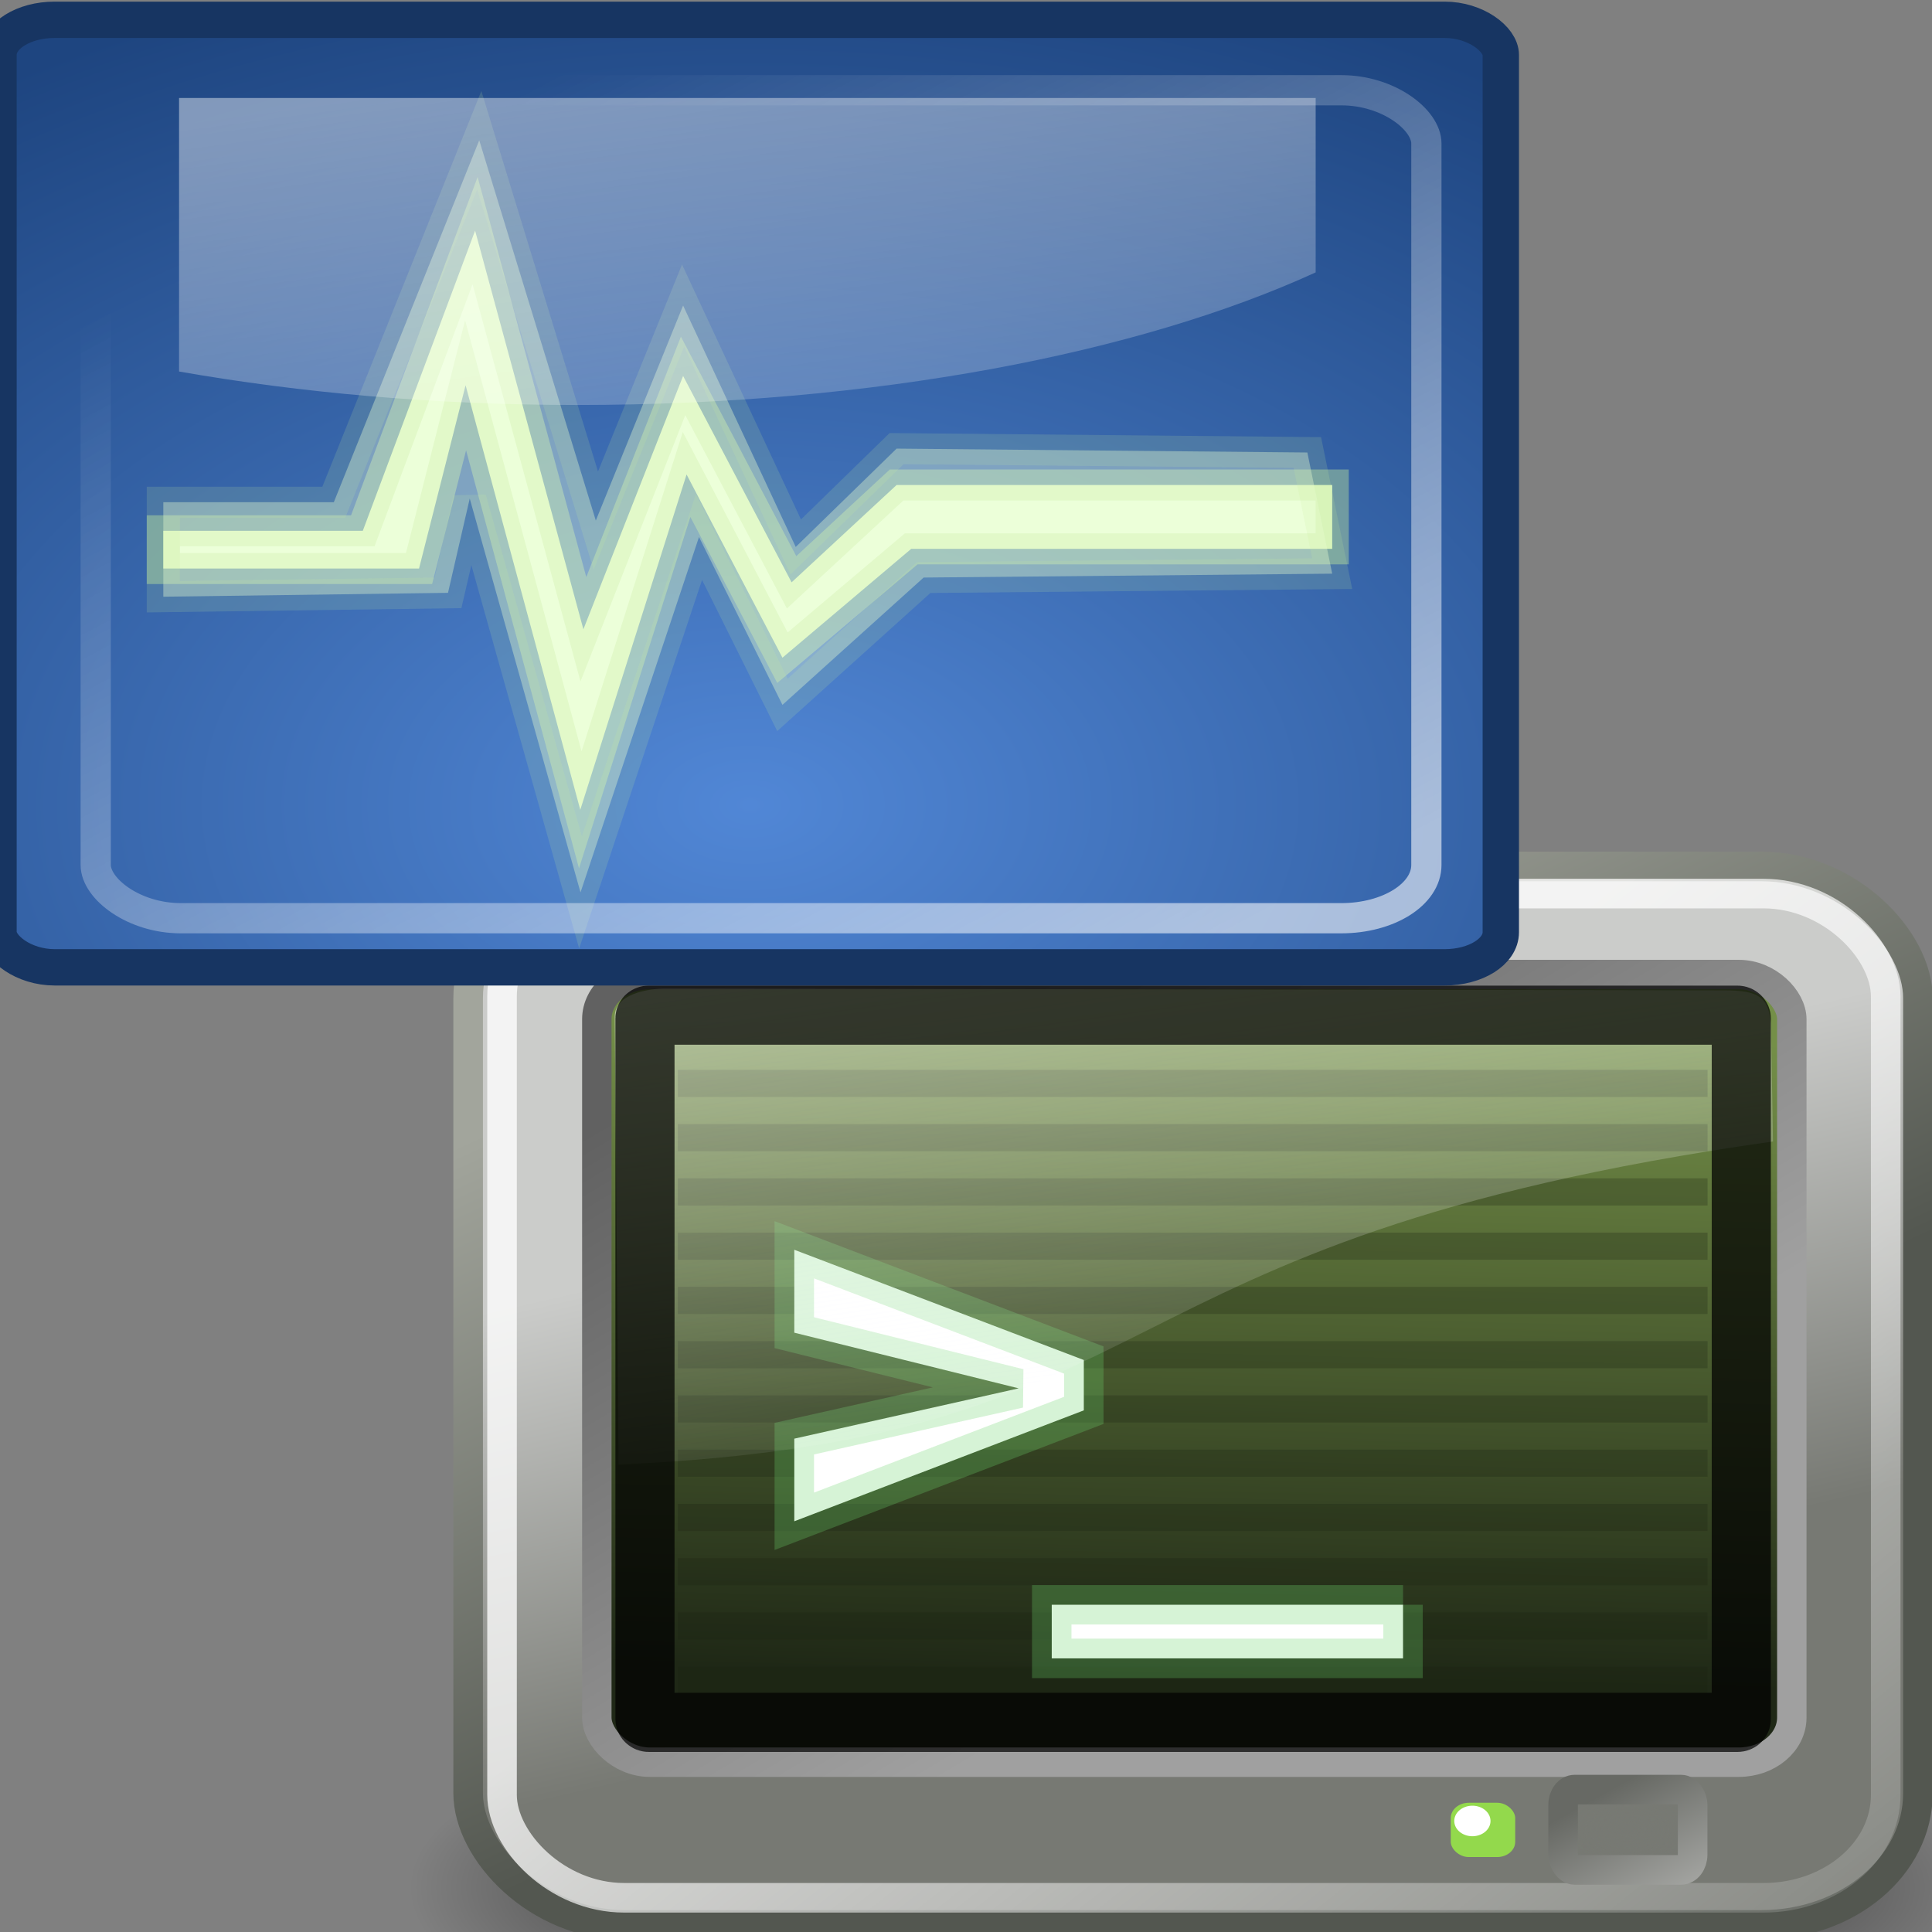 <svg xmlns="http://www.w3.org/2000/svg" xmlns:cc="http://web.resource.org/cc/" xmlns:svg="http://www.w3.org/2000/svg" xmlns:xlink="http://www.w3.org/1999/xlink" id="svg1306" width="48" height="48"><rect width="100%" height="100%" fill="#808080" stroke="none"/><defs id="defs1308"><linearGradient id="linearGradient2223"><stop id="stop2225" offset="0" stop-color="#fff" stop-opacity="1"/><stop id="stop2229" offset="1" stop-color="#fff" stop-opacity="0"/></linearGradient><linearGradient id="linearGradient2231" x1="35.694" x2="15.044" y1="37.334" y2="5.959" gradientTransform="matrix(0.84,0,0,0.671,-1.251,-0.87)" gradientUnits="userSpaceOnUse" xlink:href="#linearGradient2223"/><linearGradient id="linearGradient2180"><stop id="stop2182" offset="0" stop-color="#fff" stop-opacity="1"/><stop id="stop2184" offset="1" stop-color="#fff" stop-opacity="0"/></linearGradient><linearGradient id="linearGradient1378" x1="8.821" x2="12.499" y1="12.538" y2="24.238" gradientTransform="matrix(3.81,0,0,1.75,-16,-15.787)" gradientUnits="userSpaceOnUse" xlink:href="#linearGradient2180"/><linearGradient id="linearGradient2222"><stop id="stop2224" offset="0" stop-color="#5187d6" stop-opacity="1"/><stop id="stop2227" offset="1" stop-color="#1e4580" stop-opacity="1"/></linearGradient><radialGradient id="radialGradient2229" cx="23.994" cy="32.267" r="19.089" fx="23.994" fy="32.267" gradientTransform="matrix(1.776,0,0,1.128,-23.978,-16.398)" gradientUnits="userSpaceOnUse" xlink:href="#linearGradient2222"/><radialGradient id="radialGradient5031" cx="605.714" cy="486.648" r="117.143" fx="605.714" fy="486.648" gradientTransform="matrix(-2.774,0,0,1.97,112.762,-872.885)" gradientUnits="userSpaceOnUse" xlink:href="#linearGradient5060"/><linearGradient id="linearGradient5060"><stop id="stop5062" offset="0" stop-color="#000" stop-opacity="1"/><stop id="stop5064" offset="1" stop-color="#000" stop-opacity="0"/></linearGradient><radialGradient id="radialGradient5029" cx="605.714" cy="486.648" r="117.143" fx="605.714" fy="486.648" gradientTransform="matrix(2.774,0,0,1.97,-1891.633,-872.885)" gradientUnits="userSpaceOnUse" xlink:href="#linearGradient5060"/><linearGradient id="linearGradient5048"><stop id="stop5050" offset="0" stop-color="#000" stop-opacity="0"/><stop id="stop5056" offset=".5" stop-color="#000" stop-opacity="1"/><stop id="stop5052" offset="1" stop-color="#000" stop-opacity="0"/></linearGradient><linearGradient id="linearGradient5027" x1="302.857" x2="302.857" y1="366.648" y2="609.505" gradientTransform="matrix(2.774,0,0,1.97,-1892.179,-872.885)" gradientUnits="userSpaceOnUse" xlink:href="#linearGradient5048"/><linearGradient id="linearGradient6447"><stop id="stop6449" offset="0" stop-color="#777973" stop-opacity="1"/><stop id="stop6451" offset="1" stop-color="#777973" stop-opacity="0"/></linearGradient><linearGradient id="linearGradient4254"><stop id="stop4256" offset="0" stop-color="#616161" stop-opacity="1"/><stop id="stop4258" offset="1" stop-color="#a0a0a0" stop-opacity="1"/></linearGradient><linearGradient id="linearGradient5176"><stop id="stop5178" offset="0" stop-color="#a2a59c" stop-opacity="1"/><stop id="stop5180" offset="1" stop-color="#535750" stop-opacity="1"/></linearGradient><linearGradient id="linearGradient2667"><stop id="stop2669" offset="0" stop-color="#fff" stop-opacity="1"/><stop id="stop2671" offset="1" stop-color="#fcfcff" stop-opacity="0"/></linearGradient><linearGradient id="linearGradient2673" x1="11.492" x2="17.199" y1="1.654" y2="26.729" gradientTransform="matrix(0.99,0,0,0.604,9.563,21.075)" gradientUnits="userSpaceOnUse" xlink:href="#linearGradient2667"/><linearGradient id="linearGradient2238"><stop id="stop2240" offset="0" stop-color="#fff" stop-opacity="1"/><stop id="stop2242" offset="1" stop-color="#fff" stop-opacity="0"/></linearGradient><linearGradient id="linearGradient2224"><stop id="stop2226" offset="0" stop-color="#32342f" stop-opacity=".546"/><stop id="stop2228" offset="1" stop-color="#32342f" stop-opacity="0"/></linearGradient><linearGradient id="linearGradient2214"><stop id="stop2216" offset="0" stop-color="#a9aaa7" stop-opacity="1"/><stop id="stop2218" offset="1" stop-color="#676964" stop-opacity="1"/></linearGradient><linearGradient id="linearGradient2206"><stop id="stop2208" offset="0" stop-color="#777973" stop-opacity="1"/><stop id="stop2210" offset="1" stop-color="#cbccca" stop-opacity="1"/></linearGradient><linearGradient id="linearGradient2198"><stop id="stop2200" offset="0" stop-color="#748f48" stop-opacity="1"/><stop id="stop2202" offset="1" stop-color="#1f2816" stop-opacity="1"/></linearGradient><linearGradient id="linearGradient2204" x1="23.119" x2="22.441" y1="9.583" y2="34.226" gradientTransform="matrix(0.761,0,0,0.651,11.424,19.338)" gradientUnits="userSpaceOnUse" xlink:href="#linearGradient2198"/><linearGradient id="linearGradient2212" x1="29.87" x2="24.842" y1="32.286" y2="14.158" gradientTransform="matrix(0.766,0,0,0.642,11.247,19.256)" gradientUnits="userSpaceOnUse" xlink:href="#linearGradient2206"/><linearGradient id="linearGradient2220" x1="8.653" x2="21.305" y1="9.587" y2="32.498" gradientTransform="matrix(0.766,0,0,0.642,11.247,19.256)" gradientUnits="userSpaceOnUse" xlink:href="#linearGradient5176"/><radialGradient id="radialGradient2230" cx="24.042" cy="42.242" r="17.577" fx="24.042" fy="42.242" gradientTransform="matrix(1,0,0,0.305,-1.841788e-16,29.375)" gradientUnits="userSpaceOnUse" xlink:href="#linearGradient2224"/><linearGradient id="linearGradient2244" x1="20.339" x2="48.845" y1="19.637" y2="49.731" gradientTransform="matrix(0.763,0,0,0.639,11.342,19.979)" gradientUnits="userSpaceOnUse" xlink:href="#linearGradient2238"/><linearGradient id="linearGradient4260" x1="11.048" x2="26.178" y1="9.146" y2="30.343" gradientTransform="matrix(0.799,0,0,0.667,10.512,19.214)" gradientUnits="userSpaceOnUse" xlink:href="#linearGradient4254"/><linearGradient id="linearGradient5719" x1="40.253" x2="36.452" y1="42.319" y2="38" gradientTransform="matrix(0.8,0,0,0.502,10.429,25.619)" gradientUnits="userSpaceOnUse" xlink:href="#linearGradient2214"/><radialGradient id="radialGradient6453" cx="37.496" cy="39.51" r="2.51" fx="37.496" fy="39.51" gradientTransform="matrix(0.8,0,0,0.497,10.429,25.804)" gradientUnits="userSpaceOnUse" xlink:href="#linearGradient6447"/></defs><g id="layer1"><g id="g5022" transform="matrix(1.9648081e-2,0,0,1.4070548e-2,47.366,45.693)"><rect stroke-linejoin="miter" style="marker:none" id="rect4173" width="1339.633" height="478.357" x="-1559.252" y="-150.697" fill="url(#linearGradient5027)" fill-opacity="1" fill-rule="nonzero" stroke="none" stroke-dasharray="none" stroke-dashoffset="0" stroke-linecap="round" stroke-miterlimit="4" stroke-opacity="1" stroke-width="1" marker-end="none" marker-mid="none" marker-start="none" color="#000" display="inline" opacity=".402" overflow="visible" visibility="visible"/><path stroke-width="1" style="marker:none" id="path5058" fill="url(#radialGradient5029)" fill-opacity="1" fill-rule="nonzero" stroke="none" stroke-dasharray="none" stroke-dashoffset="0" stroke-linecap="round" stroke-linejoin="miter" stroke-miterlimit="4" stroke-opacity="1" marker-end="none" marker-mid="none" marker-start="none" d="M -219.619,-150.68 C -219.619,-150.68 -219.619,327.65 -219.619,327.65 C -76.745,328.551 125.781,220.481 125.781,88.454 C 125.781,-43.572 -33.655,-150.68 -219.619,-150.68 z" color="#000" display="inline" opacity=".402" overflow="visible" visibility="visible"/><path id="path5018" fill="url(#radialGradient5031)" fill-opacity="1" fill-rule="nonzero" stroke="none" stroke-dasharray="none" stroke-dashoffset="0" stroke-linecap="round" stroke-linejoin="miter" stroke-miterlimit="4" stroke-opacity="1" stroke-width="1" marker-end="none" marker-mid="none" marker-start="none" d="M -1559.252,-150.68 C -1559.252,-150.68 -1559.252,327.65 -1559.252,327.65 C -1702.127,328.551 -1904.652,220.481 -1904.652,88.454 C -1904.652,-43.572 -1745.216,-150.68 -1559.252,-150.68 z" color="#000" display="inline" opacity=".402" overflow="visible" visibility="visible" style="marker:none"/></g><rect id="rect1316" width="36.019" height="26.296" x="11.631" y="21.527" fill="url(#linearGradient2212)" fill-opacity="1" fill-rule="evenodd" stroke="url(#linearGradient2220)" stroke-dasharray="none" stroke-dashoffset="0" stroke-linecap="round" stroke-linejoin="round" stroke-miterlimit="4" stroke-opacity="1" stroke-width=".735" opacity="1" rx="3.884" ry="3.271"/><rect id="rect1314" width="29.689" height="19.569" x="14.828" y="24.212" fill="url(#linearGradient2204)" fill-opacity="1" fill-rule="evenodd" stroke="url(#linearGradient4260)" stroke-dasharray="none" stroke-dashoffset="0" stroke-linecap="round" stroke-linejoin="round" stroke-miterlimit="4" stroke-opacity="1" stroke-width=".731" opacity="1" rx="1.317" ry="1.109"/><g id="g2286" opacity=".256" transform="matrix(0.8,0,0,0.674,10.429,19.166)"><path id="path1345" fill="none" fill-opacity=".75" fill-rule="evenodd" stroke="#181f10" stroke-dasharray="none" stroke-linecap="butt" stroke-linejoin="miter" stroke-miterlimit="4" stroke-opacity="1" stroke-width="1.001" d="M 8.015,11.5 L 39.994,11.5"/><path id="path2264" fill="none" fill-opacity=".75" fill-rule="evenodd" stroke="#181f10" stroke-dasharray="none" stroke-linecap="butt" stroke-linejoin="miter" stroke-miterlimit="4" stroke-opacity="1" stroke-width="1.001" d="M 8.015,13.5 L 39.994,13.5"/><path id="path2266" fill="none" fill-opacity=".75" fill-rule="evenodd" stroke="#181f10" stroke-dasharray="none" stroke-linecap="butt" stroke-linejoin="miter" stroke-miterlimit="4" stroke-opacity="1" stroke-width="1.001" d="M 8.015,15.5 L 39.994,15.5"/><path id="path2268" fill="none" fill-opacity=".75" fill-rule="evenodd" stroke="#181f10" stroke-dasharray="none" stroke-linecap="butt" stroke-linejoin="miter" stroke-miterlimit="4" stroke-opacity="1" stroke-width="1.001" d="M 8.015,17.5 L 39.994,17.5"/><path id="path2270" fill="none" fill-opacity=".75" fill-rule="evenodd" stroke="#181f10" stroke-dasharray="none" stroke-linecap="butt" stroke-linejoin="miter" stroke-miterlimit="4" stroke-opacity="1" stroke-width="1.001" d="M 8.015,19.5 L 39.994,19.5"/><path id="path2272" fill="none" fill-opacity=".75" fill-rule="evenodd" stroke="#181f10" stroke-dasharray="none" stroke-linecap="butt" stroke-linejoin="miter" stroke-miterlimit="4" stroke-opacity="1" stroke-width="1.001" d="M 8.015,21.5 L 39.994,21.5"/><path id="path2274" fill="none" fill-opacity=".75" fill-rule="evenodd" stroke="#181f10" stroke-dasharray="none" stroke-linecap="butt" stroke-linejoin="miter" stroke-miterlimit="4" stroke-opacity="1" stroke-width="1.001" d="M 8.015,23.5 L 39.994,23.5"/><path id="path2276" fill="none" fill-opacity=".75" fill-rule="evenodd" stroke="#181f10" stroke-dasharray="none" stroke-linecap="butt" stroke-linejoin="miter" stroke-miterlimit="4" stroke-opacity="1" stroke-width="1.001" d="M 8.015,25.5 L 39.994,25.5"/><path id="path2278" fill="none" fill-opacity=".75" fill-rule="evenodd" stroke="#181f10" stroke-dasharray="none" stroke-linecap="butt" stroke-linejoin="miter" stroke-miterlimit="4" stroke-opacity="1" stroke-width="1.001" d="M 8.015,27.5 L 39.994,27.5"/><path id="path2280" fill="none" fill-opacity=".75" fill-rule="evenodd" stroke="#181f10" stroke-dasharray="none" stroke-linecap="butt" stroke-linejoin="miter" stroke-miterlimit="4" stroke-opacity="1" stroke-width="1.001" d="M 8.015,29.5 L 39.994,29.5"/><path id="path2282" fill="none" fill-opacity=".75" fill-rule="evenodd" stroke="#181f10" stroke-dasharray="none" stroke-linecap="butt" stroke-linejoin="miter" stroke-miterlimit="4" stroke-opacity="1" stroke-width="1.001" d="M 8.015,31.5 L 39.994,31.5"/><path id="path2284" fill="none" fill-opacity=".75" fill-rule="evenodd" stroke="#181f10" stroke-dasharray="none" stroke-linecap="butt" stroke-linejoin="miter" stroke-miterlimit="4" stroke-opacity="1" stroke-width="1.001" d="M 8.015,33.5 L 39.994,33.5"/></g><rect id="rect2232" width="34.377" height="24.949" x="12.473" y="22.201" fill="none" fill-opacity="1" fill-rule="evenodd" stroke="url(#linearGradient2244)" stroke-dasharray="none" stroke-dashoffset="0" stroke-linecap="round" stroke-linejoin="round" stroke-miterlimit="4" stroke-opacity="1" stroke-width=".735" opacity=".764" rx="3.035" ry="2.556"/><path id="text1340" fill="#fff" fill-opacity="1" stroke="#6ed66e" stroke-linecap="butt" stroke-linejoin="miter" stroke-opacity=".279" stroke-width=".98" d="M 19.734,33.11 L 19.734,31.05 L 26.927,33.789 L 26.927,35.04 L 19.734,37.796 L 19.734,35.743 L 25.309,34.493 L 19.734,33.11 z M 34.858,39.87 L 34.858,41.202 L 26.13,41.202 L 26.13,39.87 L 34.858,39.87" font-family="Bitstream Vera Sans Mono" font-size="18.585" font-stretch="normal" font-style="normal" font-variant="normal" font-weight="bold" text-anchor="start" writing-mode="lr-tb" style="text-align:start;line-height:125%"/><path id="path2443" fill="url(#linearGradient2673)" fill-opacity="1" fill-rule="evenodd" stroke="none" stroke-linecap="butt" stroke-linejoin="miter" stroke-opacity="1" stroke-width=".333" d="M 16.533,24.56 C 16.114,24.56 15.273,24.689 15.273,25.252 L 15.367,36.389 C 29.514,35.739 26.674,30.822 44.049,28.359 L 43.999,25.431 C 43.936,24.673 43.567,24.601 42.71,24.605 L 16.533,24.56 z" opacity=".531"/><rect id="rect1340" width="27.238" height="17.57" x="16.024" y="25.222" fill="none" fill-opacity="1" fill-rule="evenodd" stroke="#000" stroke-dasharray="none" stroke-dashoffset="0" stroke-linecap="round" stroke-linejoin="round" stroke-miterlimit="4" stroke-opacity="1" stroke-width="1.469" opacity=".714" rx=".094" ry=".079"/><rect id="rect5025" width="3.218" height="1.995" x="38.835" y="44.462" fill="url(#radialGradient6453)" fill-opacity="1" fill-rule="evenodd" stroke="url(#linearGradient5719)" stroke-dasharray="none" stroke-dashoffset="0" stroke-linecap="round" stroke-linejoin="miter" stroke-miterlimit="4" stroke-opacity="1" stroke-width=".735" opacity="1" rx=".287" ry=".378"/><rect id="rect6458" width="1.601" height="1.349" x="36.044" y="44.789" fill="#93d94c" fill-opacity="1" fill-rule="evenodd" stroke="none" stroke-dasharray="none" stroke-dashoffset="0" stroke-linecap="round" stroke-linejoin="miter" stroke-miterlimit="4" stroke-opacity="1" stroke-width="2" opacity="1" rx=".448" ry=".378"/><path id="path2300" fill="#fff" fill-opacity="1" fill-rule="nonzero" stroke="none" stroke-dasharray="none" stroke-dashoffset="0" stroke-linecap="butt" stroke-linejoin="round" stroke-miterlimit="4" stroke-opacity="1" stroke-width="1" marker-end="none" marker-mid="none" marker-start="none" d="M 28.875 38.75 A 0.562 0.562 0 1 1 27.75,38.75 A 0.562 0.562 0 1 1 28.875 38.75 z" color="#000" display="inline" opacity="1" overflow="visible" transform="matrix(0.8,0,0,0.674,13.931,19.124)" visibility="visible" style="marker:none"/><rect id="rect2388" width="37.324" height="23.541" x="-.037" y=".492" fill="url(#radialGradient2229)" fill-opacity="1" fill-rule="evenodd" stroke="#173562" stroke-dasharray="none" stroke-dashoffset="0" stroke-linecap="round" stroke-linejoin="round" stroke-miterlimit="4" stroke-opacity="1" stroke-width=".903" opacity="1" rx="1.394" ry=".872"/><g id="g1372" transform="matrix(0.823,0,0,0.77,-1.184,-2.932)"><path id="path2188" fill="#ecffd9" fill-opacity="1" fill-rule="evenodd" stroke="#c3ea9b" stroke-dasharray="none" stroke-linecap="butt" stroke-linejoin="miter" stroke-miterlimit="10" stroke-opacity=".416" stroke-width="1" d="M 12.391,20.935 L 6.369,20.935 L 6.369,22.152 L 14.088,22.152 L 15.494,16.239 L 18.956,29.937 L 22.165,19.117 L 25.059,25.029 L 28.946,21.517 L 41.655,21.517 L 41.655,19.457 L 28.505,19.457 L 25.335,22.597 L 22.06,15.938 L 19.05,24.112 L 15.781,11.249 L 12.391,20.935 z" opacity="1"/><g id="g1366"><path id="path3088" fill="#ecffd9" fill-opacity="1" fill-rule="evenodd" stroke="#c3ea9b" stroke-dasharray="none" stroke-linecap="butt" stroke-linejoin="miter" stroke-miterlimit="4" stroke-opacity=".416" stroke-width="1" d="M 11.516,20.012 L 6.369,20.012 L 6.369,23.061 L 14.963,22.936 L 15.619,19.893 L 18.963,32.602 L 22.54,21.135 L 25.059,26.551 L 29.321,22.443 L 41.655,22.318 L 40.905,18.408 L 28.505,18.283 L 25.46,21.456 L 22.06,13.666 L 19.425,20.604 L 15.906,8.334 L 11.516,20.012 z" opacity=".381"/><path id="rect2178" fill="url(#linearGradient1378)" fill-opacity="1" fill-rule="evenodd" stroke="none" stroke-dasharray="none" stroke-dashoffset="0" stroke-linecap="round" stroke-linejoin="round" stroke-miterlimit="4" stroke-opacity="1" stroke-width="1" d="M 6.844,6.969 L 6.844,15.795 C 10.514,16.483 14.583,16.875 18.875,16.875 C 27.81,16.875 35.812,15.21 41.156,12.597 L 41.156,6.969 L 6.844,6.969 z" opacity=".432"/></g></g><rect id="rect2221" width="33.06" height="20.571" x="2.378" y="2.242" fill="none" fill-opacity="1" fill-rule="evenodd" stroke="url(#linearGradient2231)" stroke-dasharray="none" stroke-dashoffset="0" stroke-linecap="round" stroke-linejoin="round" stroke-miterlimit="4" stroke-opacity="1" stroke-width=".751" opacity=".574" rx="2.114" ry="1.323"/></g></svg>